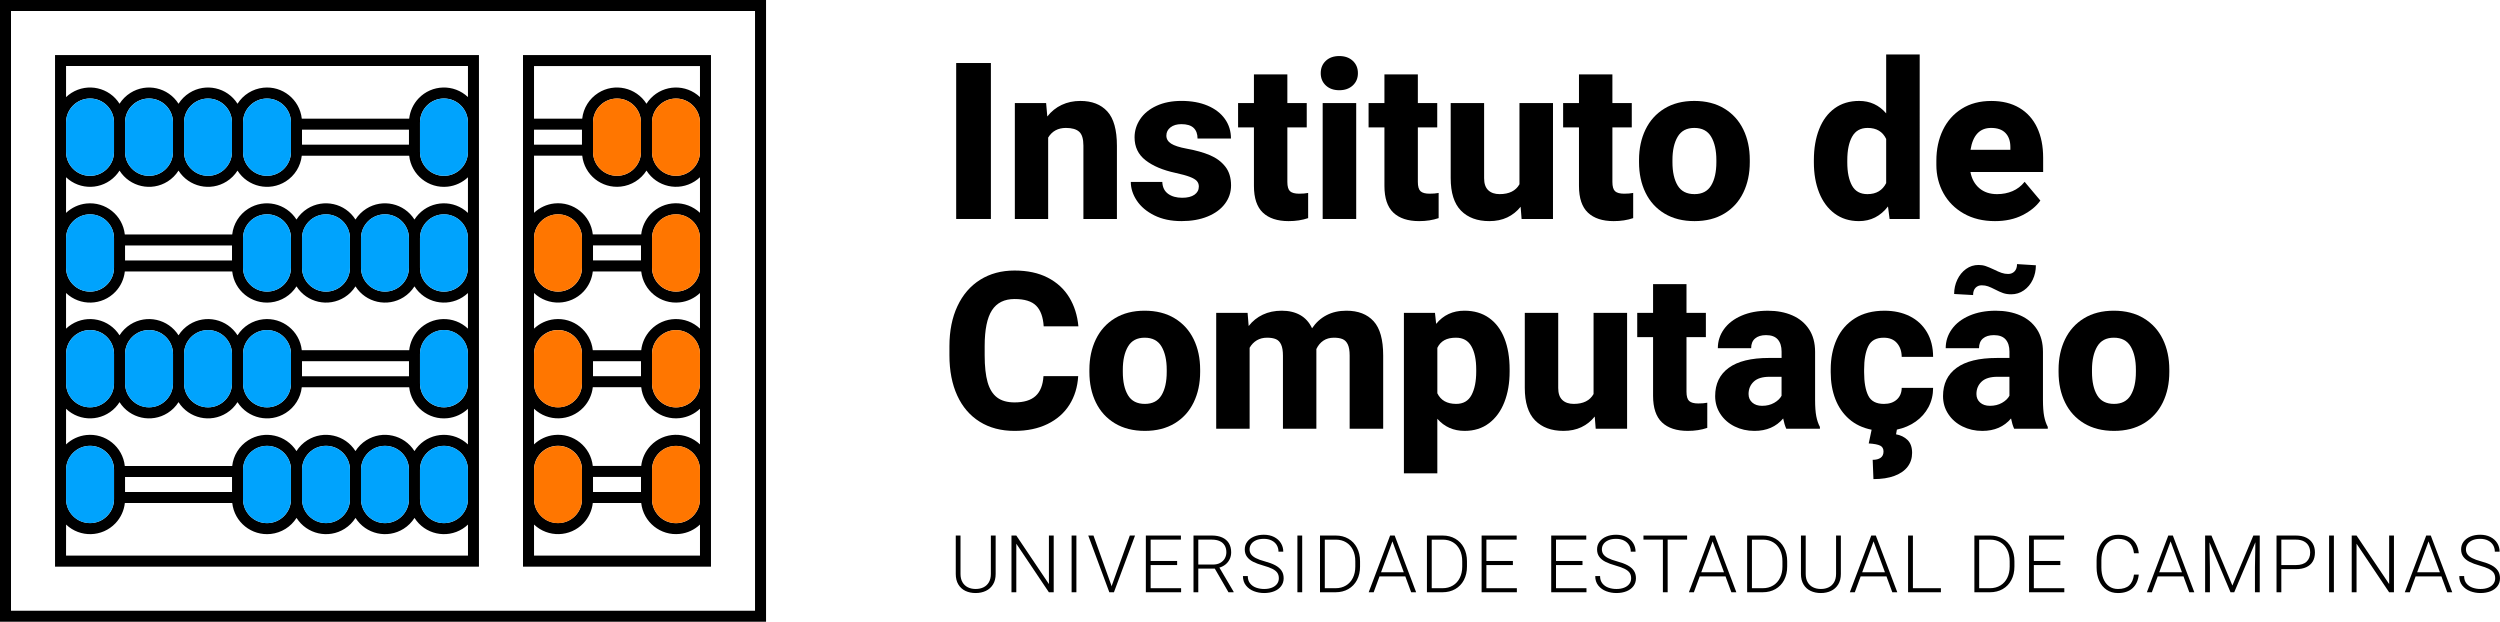 <?xml version="1.0" encoding="UTF-8" standalone="no"?>
<svg
   version="1.1"
   x="0px"
   y="0px"
   viewBox="0 0 7720.438 1920"
   xml:space="preserve"
   id="svg472"
   sodipodi:docname="IC_SVG.svg"
   width="7720.438"
   height="1920"
   inkscape:version="1.2.2 (732a01da63, 2022-12-09)"
   xmlns:inkscape="http://www.inkscape.org/namespaces/inkscape"
   xmlns:sodipodi="http://sodipodi.sourceforge.net/DTD/sodipodi-0.dtd"
   xmlns="http://www.w3.org/2000/svg"
   xmlns:svg="http://www.w3.org/2000/svg"><defs
   id="defs476" /><sodipodi:namedview
   id="namedview474"
   pagecolor="#ffffff"
   bordercolor="#000000"
   borderopacity="0.25"
   inkscape:showpageshadow="2"
   inkscape:pageopacity="0.0"
   inkscape:pagecheckerboard="0"
   inkscape:deskcolor="#d1d1d1"
   showgrid="false"
   inkscape:zoom="0.1005"
   inkscape:cx="1771.1443"
   inkscape:cy="-800.99502"
   inkscape:window-width="1920"
   inkscape:window-height="991"
   inkscape:window-x="-9"
   inkscape:window-y="-9"
   inkscape:window-maximized="1"
   inkscape:current-layer="svg472" />

	<view
   id="view-logo-ic"
   viewBox="0 0 235 60"
   preserveAspectRatio="xMidYMid meet"
   zoomAndPan="magnify" />
	<view
   id="view-logo-unicamp"
   viewBox="235 0 60 60"
   preserveAspectRatio="xMidYMid meet"
   zoomAndPan="magnify" />
	<view
   id="view-arrow-down-gray-light"
   viewBox="295 0 17 10"
   preserveAspectRatio="xMidYMid meet"
   zoomAndPan="magnify" />
	<view
   id="view-arrow-down-gray-dark"
   viewBox="295 10 17 10"
   preserveAspectRatio="xMidYMid meet"
   zoomAndPan="magnify" />
	<view
   id="view-arrow-down-blue"
   viewBox="295 251 17 10"
   preserveAspectRatio="xMidYMid meet"
   zoomAndPan="magnify" />
	<view
   id="view-corner-menu"
   viewBox="295 20 17 10"
   preserveAspectRatio="xMidYMid meet"
   zoomAndPan="magnify" />
	<view
   id="view-contrast-gray-light"
   viewBox="295 30 17 17"
   preserveAspectRatio="xMidYMid meet"
   zoomAndPan="magnify" />
	<view
   id="view-contrast-gray-dark"
   viewBox="295 47 17 17"
   preserveAspectRatio="xMidYMid meet"
   zoomAndPan="magnify" />
	<view
   id="view-btn-menu"
   viewBox="295 64 17 17"
   preserveAspectRatio="xMidYMid meet"
   zoomAndPan="magnify" />
	<view
   id="view-search-blue"
   viewBox="295 81 17 17"
   preserveAspectRatio="xMidYMid meet"
   zoomAndPan="magnify" />
	<view
   id="view-search-gray"
   viewBox="295 98 17 17"
   preserveAspectRatio="xMidYMid meet"
   zoomAndPan="magnify" />
	<view
   id="view-facebook-gray-light"
   viewBox="312 0 17 17"
   preserveAspectRatio="xMidYMid meet"
   zoomAndPan="magnify" />
	<view
   id="view-facebook-gray-dark"
   viewBox="312 17 17 17"
   preserveAspectRatio="xMidYMid meet"
   zoomAndPan="magnify" />
	<view
   id="view-twitter-gray-light"
   viewBox="312 34 17 17"
   preserveAspectRatio="xMidYMid meet"
   zoomAndPan="magnify" />
	<view
   id="view-twitter-gray-dark"
   viewBox="312 51 17 17"
   preserveAspectRatio="xMidYMid meet"
   zoomAndPan="magnify" />
	<view
   id="view-linkedin-gray-light"
   viewBox="312 68 17 17"
   preserveAspectRatio="xMidYMid meet"
   zoomAndPan="magnify" />
	<view
   id="view-linkedin-gray-dark"
   viewBox="312 85 17 17"
   preserveAspectRatio="xMidYMid meet"
   zoomAndPan="magnify" />
	<view
   id="view-slider-nav-arrow-down"
   viewBox="329 0 30 14"
   preserveAspectRatio="xMidYMid meet"
   zoomAndPan="magnify" />
	<view
   id="view-slider-nav-arrow-up"
   viewBox="329 14 30 14"
   preserveAspectRatio="xMidYMid meet"
   zoomAndPan="magnify" />
	<view
   id="view-arrow-right-gray-light"
   viewBox="312 102 17 17"
   preserveAspectRatio="xMidYMid meet"
   zoomAndPan="magnify" />
	<view
   id="view-arrow-right-gray-dark"
   viewBox="312 119 17 17"
   preserveAspectRatio="xMidYMid meet"
   zoomAndPan="magnify" />
	<view
   id="view-arrow-right-blue"
   viewBox="312 136 17 17"
   preserveAspectRatio="xMidYMid meet"
   zoomAndPan="magnify" />
	<view
   id="view-arrow-right-white"
   viewBox="312 153 17 17"
   preserveAspectRatio="xMidYMid meet"
   zoomAndPan="magnify" />
	<view
   id="view-youtube-light"
   viewBox="295 115 17 17"
   preserveAspectRatio="xMidYMid meet"
   zoomAndPan="magnify" />
	<view
   id="view-youtube-dark"
   viewBox="295 132 17 17"
   preserveAspectRatio="xMidYMid meet"
   zoomAndPan="magnify" />
	<view
   id="view-play-video"
   viewBox="295 149 17 17"
   preserveAspectRatio="xMidYMid meet"
   zoomAndPan="magnify" />
	<view
   id="view-ic-clock"
   viewBox="295 166 17 17"
   preserveAspectRatio="xMidYMid meet"
   zoomAndPan="magnify" />
	<view
   id="view-ic-place"
   viewBox="295 183 17 17"
   preserveAspectRatio="xMidYMid meet"
   zoomAndPan="magnify" />
	<view
   id="view-ic-graduacao"
   viewBox="329 28 30 30"
   preserveAspectRatio="xMidYMid meet"
   zoomAndPan="magnify" />
	<view
   id="view-ic-pos-graduacao"
   viewBox="329 58 30 30"
   preserveAspectRatio="xMidYMid meet"
   zoomAndPan="magnify" />
	<view
   id="view-ic-extensao"
   viewBox="329 88 30 30"
   preserveAspectRatio="xMidYMid meet"
   zoomAndPan="magnify" />
	<view
   id="view-ic-pesquisa"
   viewBox="329 118 30 30"
   preserveAspectRatio="xMidYMid meet"
   zoomAndPan="magnify" />
	<view
   id="view-ic-plus-gray-light"
   viewBox="295 200 17 17"
   preserveAspectRatio="xMidYMid meet"
   zoomAndPan="magnify" />
	<view
   id="view-ic-plus-gray-dark"
   viewBox="295 217 17 17"
   preserveAspectRatio="xMidYMid meet"
   zoomAndPan="magnify" />
	<view
   id="view-buildbox-white"
   viewBox="359 0 50 16"
   preserveAspectRatio="xMidYMid meet"
   zoomAndPan="magnify" />
	<view
   id="view-buildbox-gray"
   viewBox="359 16 50 16"
   preserveAspectRatio="xMidYMid meet"
   zoomAndPan="magnify" />
	<view
   id="view-close-menu"
   viewBox="295 234 17 17"
   preserveAspectRatio="xMidYMid meet"
   zoomAndPan="magnify" />
	<view
   id="view-logo-symbol"
   viewBox="359 32 50 41"
   preserveAspectRatio="xMidYMid meet"
   zoomAndPan="magnify" />
	<view
   id="view-chev-right-gray"
   viewBox="295 261 17 17"
   preserveAspectRatio="xMidYMid meet"
   zoomAndPan="magnify" />
	<view
   id="view-chev-right-gray-dark"
   viewBox="295 278 17 17"
   preserveAspectRatio="xMidYMid meet"
   zoomAndPan="magnify" />
	<view
   id="view-chev-right-white"
   viewBox="295 295 17 17"
   preserveAspectRatio="xMidYMid meet"
   zoomAndPan="magnify" />
	<view
   id="view-chev-left-gray"
   viewBox="295 312 17 17"
   preserveAspectRatio="xMidYMid meet"
   zoomAndPan="magnify" />

	
	
	
	
	
	
	
	
	
	
	
	
	
	
	
	
	
	
	
	
	
	
	
	
	
	
	
	
	
	
	
	
	
	
	
	
	
	
	
	
	
	
<g
   id="logo-ic"
   transform="matrix(33.092,0,0,33.092,-28.128,-32.761)">
		<rect
   x="90.082"
   y="6.871"
   width="3.239"
   height="14.554"
   id="rect2" />
		<path
   d="m 105.082,21.425 v -6.827 c 0,-1.486 -0.298,-2.556 -0.895,-3.209 -0.596,-0.653 -1.434,-0.98 -2.514,-0.98 -0.64,0 -1.221,0.123 -1.744,0.37 -0.523,0.246 -0.971,0.606 -1.344,1.08 l -0.11,-1.25 h -2.919 v 10.816 h 3.109 v -7.597 c 0.366,-0.6 0.92,-0.9 1.659,-0.9 0.56,0 0.971,0.118 1.235,0.355 0.264,0.237 0.395,0.668 0.395,1.294 v 6.847 z"
   id="path4" />
		<path
   d="m 112.32,19.161 c -0.27,0.19 -0.651,0.285 -1.145,0.285 -0.54,0 -0.98,-0.123 -1.319,-0.37 -0.339,-0.247 -0.52,-0.616 -0.54,-1.11 h -2.939 c 0,0.6 0.186,1.181 0.56,1.744 0.374,0.563 0.918,1.023 1.634,1.379 0.716,0.356 1.561,0.535 2.534,0.535 0.926,0 1.739,-0.143 2.439,-0.43 0.7,-0.286 1.24,-0.683 1.619,-1.19 0.38,-0.506 0.57,-1.076 0.57,-1.709 0,-0.713 -0.178,-1.298 -0.535,-1.754 -0.356,-0.456 -0.833,-0.811 -1.429,-1.065 -0.596,-0.254 -1.318,-0.456 -2.164,-0.61 -0.686,-0.126 -1.176,-0.285 -1.469,-0.475 -0.293,-0.19 -0.44,-0.438 -0.44,-0.745 0,-0.313 0.128,-0.57 0.385,-0.77 0.256,-0.2 0.595,-0.3 1.015,-0.3 0.52,0 0.901,0.116 1.145,0.35 0.243,0.233 0.365,0.563 0.365,0.99 h 3.119 c 0,-0.686 -0.188,-1.294 -0.565,-1.824 -0.376,-0.53 -0.913,-0.943 -1.609,-1.24 -0.696,-0.296 -1.511,-0.445 -2.444,-0.445 -0.893,0 -1.671,0.153 -2.334,0.46 -0.663,0.306 -1.17,0.72 -1.519,1.24 -0.35,0.52 -0.525,1.086 -0.525,1.699 0,0.893 0.341,1.606 1.025,2.139 0.683,0.533 1.614,0.926 2.794,1.18 0.58,0.126 1.026,0.25 1.339,0.37 0.313,0.12 0.531,0.25 0.655,0.39 0.123,0.14 0.185,0.31 0.185,0.51 -0.002,0.321 -0.137,0.576 -0.407,0.766 z"
   id="path6" />
		<path
   d="m 117.869,18.346 c 0,1.133 0.278,1.963 0.835,2.489 0.557,0.526 1.358,0.79 2.404,0.79 0.666,0 1.273,-0.093 1.819,-0.28 v -2.349 c -0.246,0.047 -0.526,0.07 -0.84,0.07 -0.4,0 -0.683,-0.077 -0.85,-0.23 -0.166,-0.153 -0.25,-0.443 -0.25,-0.87 v -5.088 h 1.809 v -2.269 h -1.809 V 7.93 h -3.119 v 2.679 h -1.479 v 2.269 h 1.479 z"
   id="path8" />
		<rect
   x="124.283"
   y="10.609"
   width="3.129"
   height="10.816"
   id="rect10" />
		<path
   d="m 125.832,9.41 c 0.52,0 0.94,-0.148 1.26,-0.445 0.32,-0.296 0.48,-0.678 0.48,-1.145 0,-0.473 -0.16,-0.858 -0.48,-1.155 -0.32,-0.296 -0.74,-0.445 -1.26,-0.445 -0.52,0 -0.938,0.148 -1.255,0.445 -0.316,0.296 -0.475,0.681 -0.475,1.155 0,0.466 0.158,0.848 0.475,1.145 0.317,0.296 0.735,0.445 1.255,0.445 z"
   id="path12" />
		<path
   d="m 130.047,18.346 c 0,1.133 0.278,1.963 0.835,2.489 0.557,0.526 1.358,0.79 2.404,0.79 0.666,0 1.273,-0.093 1.819,-0.28 v -2.349 c -0.246,0.047 -0.526,0.07 -0.84,0.07 -0.4,0 -0.683,-0.077 -0.85,-0.23 -0.166,-0.153 -0.25,-0.443 -0.25,-0.87 v -5.088 h 1.809 v -2.269 h -1.809 V 7.93 h -3.119 v 2.679 h -1.479 v 2.269 h 1.479 z"
   id="path14" />
		<path
   d="m 145.777,10.609 h -3.129 v 7.577 c -0.346,0.613 -0.963,0.92 -1.849,0.92 -0.453,0 -0.808,-0.121 -1.065,-0.365 -0.257,-0.244 -0.385,-0.615 -0.385,-1.115 v -7.017 h -3.119 v 6.997 c 0,1.373 0.32,2.386 0.96,3.039 0.64,0.653 1.523,0.98 2.649,0.98 0.626,0 1.183,-0.115 1.669,-0.345 0.486,-0.23 0.903,-0.561 1.249,-0.995 l 0.09,1.14 h 2.929 z"
   id="path16" />
		<path
   d="m 148.202,18.346 c 0,1.133 0.278,1.963 0.835,2.489 0.557,0.526 1.358,0.79 2.404,0.79 0.666,0 1.273,-0.093 1.819,-0.28 v -2.349 c -0.246,0.047 -0.526,0.07 -0.84,0.07 -0.4,0 -0.683,-0.077 -0.85,-0.23 -0.166,-0.153 -0.25,-0.443 -0.25,-0.87 v -5.088 h 1.809 V 10.609 H 151.32 V 7.93 h -3.119 v 2.679 h -1.479 v 2.269 h 1.479 z"
   id="path18" />
		<path
   d="m 156.185,20.92 c 0.78,0.47 1.713,0.705 2.799,0.705 1.08,0 2.008,-0.235 2.784,-0.705 0.776,-0.47 1.366,-1.121 1.769,-1.954 0.403,-0.833 0.605,-1.779 0.605,-2.839 v -0.21 c 0,-1.066 -0.201,-2.014 -0.605,-2.844 -0.404,-0.83 -0.995,-1.481 -1.774,-1.954 -0.779,-0.473 -1.713,-0.71 -2.799,-0.71 -1.08,0 -2.008,0.236 -2.784,0.71 -0.776,0.474 -1.366,1.126 -1.769,1.959 -0.403,0.833 -0.605,1.779 -0.605,2.839 v 0.21 c 0,1.066 0.201,2.014 0.605,2.844 0.403,0.829 0.994,1.479 1.774,1.949 z m 0.74,-5.003 c 0,-0.893 0.161,-1.614 0.485,-2.164 0.324,-0.55 0.841,-0.825 1.554,-0.825 0.726,0 1.251,0.275 1.574,0.825 0.323,0.55 0.485,1.271 0.485,2.164 v 0.21 c 0,0.906 -0.161,1.629 -0.485,2.169 -0.324,0.54 -0.841,0.81 -1.554,0.81 -0.726,0 -1.251,-0.268 -1.574,-0.805 -0.323,-0.537 -0.485,-1.261 -0.485,-2.174 z"
   id="path20" />
		<path
   d="m 172.061,20.92 c 0.633,0.47 1.389,0.705 2.269,0.705 1.1,0 2.003,-0.456 2.709,-1.369 l 0.15,1.17 h 2.809 V 6.071 h -3.129 v 5.498 c -0.666,-0.773 -1.506,-1.16 -2.519,-1.16 -0.893,0 -1.656,0.23 -2.289,0.69 -0.633,0.46 -1.115,1.106 -1.444,1.939 -0.33,0.833 -0.495,1.799 -0.495,2.899 v 0.21 c 0,1.06 0.165,2.003 0.495,2.829 0.329,0.826 0.811,1.474 1.444,1.944 z m 1.18,-4.983 c 0,-0.926 0.151,-1.659 0.455,-2.199 0.303,-0.54 0.785,-0.81 1.444,-0.81 0.826,0 1.403,0.343 1.729,1.03 v 4.118 c -0.166,0.333 -0.395,0.588 -0.685,0.765 -0.29,0.177 -0.645,0.265 -1.065,0.265 -0.666,0 -1.146,-0.266 -1.439,-0.8 -0.293,-0.533 -0.44,-1.253 -0.44,-2.159 z"
   id="path22" />
		<path
   d="m 184.112,20.92 c 0.826,0.47 1.796,0.705 2.909,0.705 0.98,0 1.836,-0.185 2.569,-0.555 0.733,-0.37 1.289,-0.825 1.669,-1.364 l -1.469,-1.749 c -0.313,0.393 -0.69,0.683 -1.13,0.87 -0.44,0.186 -0.92,0.28 -1.439,0.28 -0.673,0 -1.226,-0.185 -1.659,-0.555 -0.433,-0.37 -0.71,-0.875 -0.83,-1.514 h 6.787 v -1.329 c 0,-1.08 -0.188,-2.018 -0.565,-2.814 -0.376,-0.796 -0.928,-1.409 -1.654,-1.839 -0.726,-0.43 -1.599,-0.645 -2.619,-0.645 -1.066,0 -1.984,0.241 -2.754,0.725 -0.77,0.483 -1.358,1.146 -1.764,1.989 -0.406,0.843 -0.61,1.801 -0.61,2.874 v 0.38 c 0,0.96 0.22,1.839 0.66,2.639 0.44,0.797 1.073,1.432 1.899,1.902 z m 2.549,-7.992 c 0.593,0 1.041,0.158 1.344,0.475 0.303,0.316 0.455,0.755 0.455,1.314 v 0.25 h -3.719 c 0.221,-1.359 0.861,-2.039 1.92,-2.039 z"
   id="path24" />
		<path
   d="m 93.42,29.945 c 0.453,-0.7 1.156,-1.05 2.109,-1.05 0.933,0 1.606,0.208 2.019,0.625 0.413,0.416 0.646,1.058 0.7,1.924 h 3.239 c -0.093,-1.02 -0.378,-1.921 -0.855,-2.704 -0.477,-0.783 -1.145,-1.396 -2.004,-1.839 -0.859,-0.443 -1.893,-0.665 -3.099,-0.665 -1.22,0 -2.288,0.286 -3.204,0.86 -0.916,0.573 -1.624,1.393 -2.124,2.459 -0.5,1.066 -0.75,2.316 -0.75,3.749 v 0.84 c 0,1.446 0.243,2.699 0.73,3.759 0.486,1.06 1.186,1.874 2.099,2.444 0.913,0.57 1.996,0.855 3.249,0.855 1.173,0 2.197,-0.213 3.074,-0.64 0.876,-0.426 1.558,-1.025 2.044,-1.794 0.486,-0.77 0.76,-1.661 0.82,-2.674 h -3.239 c -0.053,0.833 -0.298,1.449 -0.735,1.849 -0.437,0.4 -1.091,0.6 -1.964,0.6 -0.68,0 -1.223,-0.153 -1.629,-0.46 -0.407,-0.306 -0.701,-0.78 -0.885,-1.419 -0.183,-0.64 -0.275,-1.479 -0.275,-2.519 v -0.86 c 0.001,-1.527 0.227,-2.64 0.68,-3.34 z"
   id="path26" />
		<path
   d="m 112.849,35.703 v -0.21 c 0,-1.066 -0.201,-2.014 -0.605,-2.844 -0.403,-0.83 -0.995,-1.481 -1.774,-1.954 -0.78,-0.473 -1.713,-0.71 -2.799,-0.71 -1.08,0 -2.008,0.236 -2.784,0.71 -0.776,0.473 -1.366,1.126 -1.769,1.959 -0.403,0.833 -0.605,1.779 -0.605,2.839 v 0.21 c 0,1.066 0.201,2.014 0.605,2.844 0.403,0.83 0.995,1.479 1.774,1.949 0.78,0.47 1.713,0.705 2.799,0.705 1.08,0 2.008,-0.235 2.784,-0.705 0.776,-0.47 1.366,-1.121 1.769,-1.954 0.403,-0.833 0.605,-1.779 0.605,-2.839 z m -3.119,0 c 0,0.906 -0.161,1.629 -0.485,2.169 -0.324,0.54 -0.841,0.81 -1.554,0.81 -0.726,0 -1.251,-0.268 -1.574,-0.805 -0.323,-0.537 -0.485,-1.261 -0.485,-2.174 v -0.21 c 0,-0.893 0.161,-1.614 0.485,-2.164 0.323,-0.55 0.841,-0.825 1.554,-0.825 0.726,0 1.251,0.275 1.574,0.825 0.323,0.55 0.485,1.271 0.485,2.164 z"
   id="path28" />
		<path
   d="m 124.341,32.784 c 0.273,-0.186 0.603,-0.28 0.99,-0.28 0.333,0 0.605,0.045 0.815,0.135 0.21,0.09 0.371,0.256 0.485,0.5 0.113,0.243 0.17,0.585 0.17,1.025 v 6.837 h 3.129 v -6.837 c 0,-1.479 -0.298,-2.546 -0.895,-3.199 -0.596,-0.653 -1.441,-0.98 -2.534,-0.98 -0.706,0 -1.329,0.141 -1.869,0.425 -0.54,0.284 -0.986,0.688 -1.339,1.215 -0.26,-0.553 -0.63,-0.965 -1.11,-1.235 -0.48,-0.27 -1.053,-0.405 -1.719,-0.405 -0.66,0 -1.25,0.123 -1.769,0.37 -0.52,0.246 -0.96,0.6 -1.319,1.06 l -0.1,-1.23 h -2.929 v 10.816 h 3.119 v -7.557 c 0.173,-0.3 0.396,-0.531 0.67,-0.695 0.273,-0.163 0.593,-0.245 0.96,-0.245 0.333,0 0.606,0.045 0.82,0.135 0.213,0.09 0.376,0.258 0.49,0.505 0.113,0.246 0.17,0.593 0.17,1.04 v 6.817 h 3.119 v -7.217 -0.22 c 0.156,-0.333 0.372,-0.593 0.646,-0.78 z"
   id="path30" />
		<path
   d="m 134.763,30.185 h -2.899 v 14.974 h 3.119 v -5.088 c 0.66,0.753 1.509,1.13 2.549,1.13 0.886,0 1.644,-0.238 2.274,-0.715 0.63,-0.476 1.108,-1.133 1.434,-1.969 0.326,-0.836 0.49,-1.784 0.49,-2.844 v -0.21 c 0,-1.106 -0.161,-2.071 -0.485,-2.894 -0.323,-0.823 -0.801,-1.459 -1.434,-1.909 -0.633,-0.45 -1.399,-0.675 -2.299,-0.675 -1.086,0 -1.966,0.41 -2.639,1.23 z m 0.22,3.269 c 0.153,-0.32 0.371,-0.558 0.655,-0.715 0.284,-0.157 0.645,-0.235 1.085,-0.235 0.653,0 1.131,0.265 1.434,0.795 0.303,0.53 0.455,1.251 0.455,2.164 v 0.21 c 0,0.906 -0.146,1.634 -0.44,2.184 -0.293,0.55 -0.77,0.825 -1.429,0.825 -0.853,0 -1.439,-0.33 -1.759,-0.99 v -4.238 z"
   id="path32" />
		<path
   d="M 152.692,41.001 V 30.185 h -3.129 v 7.577 c -0.346,0.613 -0.963,0.92 -1.849,0.92 -0.453,0 -0.808,-0.121 -1.065,-0.365 -0.256,-0.243 -0.385,-0.615 -0.385,-1.115 v -7.017 h -3.119 v 6.997 c 0,1.373 0.32,2.386 0.96,3.039 0.64,0.653 1.523,0.98 2.649,0.98 0.626,0 1.183,-0.115 1.669,-0.345 0.486,-0.23 0.903,-0.561 1.25,-0.995 l 0.09,1.14 c 0,0 2.929,0 2.929,0 z"
   id="path34" />
		<path
   d="m 160.175,38.572 c -0.246,0.047 -0.526,0.07 -0.84,0.07 -0.4,0 -0.683,-0.077 -0.85,-0.23 -0.166,-0.153 -0.25,-0.443 -0.25,-0.87 v -5.088 h 1.809 v -2.269 h -1.809 v -2.679 h -3.119 v 2.679 h -1.479 v 2.269 h 1.479 v 5.468 c 0,1.133 0.278,1.963 0.835,2.489 0.556,0.526 1.358,0.79 2.404,0.79 0.666,0 1.273,-0.093 1.819,-0.28 z"
   id="path36" />
		<path
   d="m 161.735,31.705 c -0.383,0.533 -0.575,1.126 -0.575,1.779 h 3.109 c 0,-0.393 0.121,-0.695 0.365,-0.905 0.243,-0.21 0.585,-0.315 1.025,-0.315 0.493,0 0.858,0.135 1.095,0.405 0.236,0.27 0.355,0.648 0.355,1.135 v 0.59 h -1.17 c -1.666,0 -2.92,0.308 -3.764,0.925 -0.844,0.617 -1.265,1.494 -1.265,2.634 0,0.62 0.163,1.178 0.49,1.674 0.326,0.496 0.77,0.883 1.329,1.16 0.56,0.276 1.176,0.415 1.849,0.415 1.133,0 2.026,-0.386 2.679,-1.16 0.073,0.373 0.17,0.693 0.29,0.96 h 3.139 v -0.17 c -0.153,-0.286 -0.266,-0.62 -0.34,-1 -0.073,-0.38 -0.11,-0.89 -0.11,-1.529 v -4.478 c 0,-0.833 -0.188,-1.536 -0.565,-2.109 -0.376,-0.573 -0.896,-1.005 -1.559,-1.294 -0.663,-0.29 -1.424,-0.435 -2.284,-0.435 -0.926,0 -1.744,0.153 -2.454,0.46 -0.71,0.307 -1.255,0.724 -1.639,1.258 z m 5.373,6.217 c -0.14,0.26 -0.371,0.481 -0.695,0.665 -0.323,0.183 -0.698,0.275 -1.125,0.275 -0.38,0 -0.685,-0.101 -0.915,-0.305 -0.23,-0.203 -0.345,-0.468 -0.345,-0.795 0,-0.466 0.16,-0.851 0.48,-1.155 0.32,-0.304 0.813,-0.455 1.479,-0.455 h 1.12 v 1.77 z"
   id="path38" />
		<path
   d="m 178.86,42.046 c -0.286,-0.276 -0.643,-0.451 -1.07,-0.525 l 0.08,-0.44 c 0.66,-0.14 1.245,-0.39 1.754,-0.75 0.51,-0.36 0.908,-0.81 1.195,-1.349 0.286,-0.54 0.43,-1.14 0.43,-1.799 h -2.929 c -0.007,0.46 -0.16,0.825 -0.46,1.095 -0.3,0.27 -0.7,0.405 -1.2,0.405 -0.72,0 -1.208,-0.258 -1.464,-0.775 -0.256,-0.517 -0.385,-1.245 -0.385,-2.184 v -0.25 c 0,-0.92 0.128,-1.644 0.385,-2.174 0.256,-0.53 0.738,-0.795 1.444,-0.795 0.533,0 0.945,0.166 1.235,0.5 0.29,0.333 0.438,0.763 0.445,1.289 h 2.929 c 0,-0.886 -0.191,-1.654 -0.575,-2.304 -0.383,-0.65 -0.916,-1.146 -1.599,-1.489 -0.683,-0.343 -1.471,-0.515 -2.364,-0.515 -1.086,0 -2.006,0.236 -2.759,0.71 -0.753,0.473 -1.318,1.123 -1.694,1.949 -0.376,0.826 -0.565,1.769 -0.565,2.829 v 0.25 c 0,0.92 0.143,1.753 0.43,2.499 0.286,0.746 0.715,1.369 1.284,1.869 0.57,0.5 1.271,0.833 2.104,1 l -0.27,1.279 c 0.506,0.033 0.863,0.101 1.07,0.205 0.206,0.103 0.31,0.285 0.31,0.545 0,0.266 -0.09,0.463 -0.27,0.59 -0.18,0.126 -0.426,0.19 -0.74,0.19 l 0.07,1.799 c 0.773,0 1.429,-0.102 1.969,-0.305 0.54,-0.203 0.948,-0.488 1.225,-0.855 0.277,-0.367 0.415,-0.796 0.415,-1.289 0,-0.527 -0.144,-0.929 -0.43,-1.205 z"
   id="path40" />
		<path
   d="m 188.522,40.041 c 0.073,0.373 0.17,0.693 0.29,0.96 h 3.139 v -0.17 c -0.153,-0.286 -0.266,-0.62 -0.34,-1 -0.073,-0.38 -0.11,-0.89 -0.11,-1.529 v -4.478 c 0,-0.833 -0.188,-1.536 -0.565,-2.109 -0.376,-0.573 -0.896,-1.005 -1.559,-1.294 -0.663,-0.29 -1.424,-0.435 -2.284,-0.435 -0.926,0 -1.744,0.153 -2.454,0.46 -0.71,0.307 -1.256,0.726 -1.639,1.26 -0.383,0.533 -0.575,1.126 -0.575,1.779 h 3.109 c 0,-0.393 0.121,-0.695 0.365,-0.905 0.243,-0.21 0.585,-0.315 1.025,-0.315 0.493,0 0.858,0.135 1.095,0.405 0.236,0.27 0.355,0.648 0.355,1.135 v 0.59 h -1.17 c -1.666,0 -2.92,0.308 -3.764,0.925 -0.844,0.617 -1.265,1.494 -1.265,2.634 0,0.62 0.163,1.178 0.49,1.674 0.326,0.496 0.77,0.883 1.329,1.16 0.56,0.276 1.176,0.415 1.849,0.415 1.133,-0.002 2.026,-0.388 2.679,-1.162 z m -3.229,-2.279 c 0,-0.466 0.16,-0.851 0.48,-1.155 0.32,-0.304 0.813,-0.455 1.479,-0.455 h 1.12 v 1.769 c -0.14,0.26 -0.371,0.481 -0.695,0.665 -0.323,0.183 -0.698,0.275 -1.125,0.275 -0.38,0 -0.685,-0.101 -0.915,-0.305 -0.229,-0.202 -0.344,-0.467 -0.344,-0.794 z"
   id="path42" />
		<path
   d="m 188.847,26.317 c -0.156,0.16 -0.355,0.24 -0.595,0.24 -0.213,0 -0.42,-0.035 -0.62,-0.105 -0.2,-0.07 -0.433,-0.171 -0.7,-0.305 -0.313,-0.146 -0.571,-0.255 -0.775,-0.325 -0.203,-0.07 -0.425,-0.105 -0.665,-0.105 -0.433,0 -0.823,0.125 -1.17,0.375 -0.346,0.25 -0.618,0.583 -0.815,1 -0.196,0.416 -0.295,0.861 -0.295,1.334 l 1.769,0.1 c 0,-0.293 0.075,-0.518 0.225,-0.675 0.15,-0.156 0.341,-0.235 0.575,-0.235 0.22,0 0.418,0.032 0.595,0.095 0.177,0.063 0.395,0.161 0.655,0.295 0.28,0.146 0.53,0.258 0.75,0.335 0.22,0.077 0.473,0.115 0.76,0.115 0.433,0 0.826,-0.123 1.18,-0.37 0.353,-0.246 0.628,-0.576 0.825,-0.99 0.196,-0.413 0.295,-0.863 0.295,-1.349 l -1.759,-0.11 c 0,0.293 -0.078,0.52 -0.235,0.68 z"
   id="path44" />
		<path
   d="m 202.688,38.542 c 0.403,-0.833 0.605,-1.779 0.605,-2.839 v -0.21 c 0,-1.066 -0.201,-2.014 -0.605,-2.844 -0.403,-0.83 -0.995,-1.481 -1.774,-1.954 -0.78,-0.473 -1.713,-0.71 -2.799,-0.71 -1.08,0 -2.008,0.236 -2.784,0.71 -0.776,0.473 -1.366,1.126 -1.769,1.959 -0.403,0.833 -0.605,1.779 -0.605,2.839 v 0.21 c 0,1.066 0.201,2.014 0.605,2.844 0.404,0.83 0.995,1.479 1.774,1.949 0.78,0.47 1.713,0.705 2.799,0.705 1.08,0 2.008,-0.235 2.784,-0.705 0.776,-0.47 1.365,-1.121 1.769,-1.954 z m -2.514,-2.839 c 0,0.906 -0.161,1.629 -0.485,2.169 -0.324,0.54 -0.841,0.81 -1.554,0.81 -0.726,0 -1.251,-0.268 -1.574,-0.805 -0.323,-0.537 -0.485,-1.261 -0.485,-2.174 v -0.21 c 0,-0.893 0.161,-1.614 0.485,-2.164 0.323,-0.55 0.841,-0.825 1.554,-0.825 0.726,0 1.251,0.275 1.574,0.825 0.323,0.55 0.485,1.271 0.485,2.164 z"
   id="path46" />
		<path
   d="m 93.318,54.551 c 0,0.301 -0.06,0.556 -0.18,0.767 -0.12,0.211 -0.287,0.369 -0.5,0.476 -0.213,0.106 -0.459,0.16 -0.738,0.16 -0.276,0 -0.521,-0.053 -0.734,-0.16 -0.213,-0.107 -0.38,-0.266 -0.5,-0.476 -0.12,-0.211 -0.18,-0.466 -0.18,-0.767 v -3.584 h -0.443 v 3.584 c 0,0.385 0.08,0.712 0.24,0.98 0.16,0.268 0.38,0.468 0.66,0.602 0.28,0.133 0.599,0.2 0.958,0.2 0.351,0 0.668,-0.067 0.951,-0.202 0.283,-0.135 0.505,-0.335 0.669,-0.602 0.164,-0.266 0.245,-0.592 0.245,-0.978 v -3.584 h -0.447 z"
   id="path48" />
		<polygon
   points="98.732,56.26 99.183,56.26 99.183,50.967 98.736,50.967 98.736,55.496 95.693,50.967 95.242,50.967 95.242,56.26 95.693,56.26 95.693,51.73 "
   id="polygon50" />
		<rect
   x="100.853"
   y="50.967"
   width="0.447"
   height="5.293"
   id="rect52" />
		<polygon
   points="104.439,56.26 104.803,56.26 106.773,50.967 106.286,50.967 104.618,55.602 104.588,55.714 104.556,55.602 102.894,50.967 102.407,50.967 104.374,56.26 "
   id="polygon54" />
		<polygon
   points="110.701,53.34 108.229,53.34 108.229,51.348 111.053,51.348 111.053,50.967 108.229,50.967 107.782,50.967 107.782,56.26 108.094,56.26 111.072,56.26 111.072,55.882 108.229,55.882 108.229,53.722 110.701,53.722 "
   id="polygon56" />
		<path
   d="m 115.223,53.659 c 0.166,-0.137 0.294,-0.303 0.385,-0.496 0.091,-0.194 0.136,-0.406 0.136,-0.636 0,-0.332 -0.073,-0.615 -0.218,-0.849 -0.145,-0.234 -0.353,-0.411 -0.622,-0.531 -0.269,-0.12 -0.588,-0.18 -0.956,-0.18 h -1.719 v 5.293 h 0.447 v -2.207 h 1.541 l 1.276,2.207 h 0.48 v -0.047 l -1.327,-2.254 c 0.219,-0.063 0.411,-0.163 0.577,-0.3 z m -1.176,0.016 h -1.371 v -2.326 h 1.272 c 0.288,0 0.533,0.047 0.734,0.141 0.201,0.095 0.354,0.23 0.458,0.407 0.104,0.177 0.156,0.387 0.156,0.629 0,0.206 -0.048,0.396 -0.143,0.571 -0.096,0.175 -0.238,0.314 -0.425,0.42 -0.187,0.105 -0.414,0.158 -0.681,0.158 z"
   id="path58" />
		<path
   d="m 119.855,53.74 c -0.255,-0.136 -0.579,-0.257 -0.974,-0.363 -0.354,-0.095 -0.634,-0.196 -0.84,-0.305 -0.206,-0.109 -0.354,-0.23 -0.443,-0.362 -0.09,-0.132 -0.135,-0.286 -0.135,-0.46 0,-0.182 0.051,-0.346 0.153,-0.493 0.102,-0.146 0.253,-0.263 0.453,-0.351 0.2,-0.087 0.441,-0.131 0.722,-0.131 0.281,0 0.525,0.052 0.731,0.155 0.206,0.103 0.363,0.246 0.473,0.427 0.109,0.182 0.164,0.388 0.164,0.618 h 0.447 c 0,-0.296 -0.075,-0.564 -0.224,-0.804 -0.149,-0.24 -0.361,-0.429 -0.636,-0.569 -0.275,-0.139 -0.593,-0.209 -0.954,-0.209 -0.344,0 -0.651,0.057 -0.922,0.173 -0.27,0.115 -0.48,0.276 -0.631,0.482 -0.15,0.206 -0.226,0.443 -0.226,0.712 0,0.269 0.068,0.497 0.204,0.685 0.136,0.188 0.328,0.346 0.578,0.473 0.25,0.127 0.566,0.244 0.949,0.351 0.371,0.104 0.66,0.21 0.867,0.318 0.207,0.108 0.356,0.23 0.446,0.367 0.09,0.137 0.135,0.305 0.135,0.504 0,0.196 -0.057,0.37 -0.169,0.522 -0.113,0.151 -0.273,0.268 -0.48,0.351 -0.207,0.083 -0.448,0.124 -0.722,0.124 -0.262,0 -0.508,-0.041 -0.74,-0.122 -0.231,-0.081 -0.421,-0.212 -0.567,-0.393 -0.147,-0.181 -0.22,-0.411 -0.22,-0.692 h -0.451 c 0,0.354 0.096,0.649 0.287,0.887 0.191,0.238 0.438,0.413 0.738,0.527 0.3,0.114 0.618,0.171 0.952,0.171 0.351,0 0.665,-0.056 0.942,-0.167 0.276,-0.111 0.492,-0.271 0.647,-0.48 0.155,-0.208 0.233,-0.453 0.233,-0.734 0,-0.279 -0.067,-0.516 -0.202,-0.712 -0.137,-0.198 -0.331,-0.364 -0.585,-0.5 z"
   id="path60" />
		<rect
   x="121.925"
   y="50.967"
   width="0.447"
   height="5.293"
   id="rect62" />
		<path
   d="m 126.683,51.265 c -0.343,-0.199 -0.733,-0.298 -1.169,-0.298 h -1.033 -0.447 v 5.293 h 0.247 1.2 c 0.451,0 0.849,-0.099 1.196,-0.298 0.347,-0.199 0.616,-0.48 0.807,-0.844 0.191,-0.364 0.287,-0.784 0.287,-1.261 V 53.37 c 0,-0.475 -0.096,-0.895 -0.287,-1.26 -0.19,-0.365 -0.458,-0.647 -0.801,-0.845 z m 0.646,2.592 c 0,0.4 -0.075,0.752 -0.225,1.058 -0.15,0.306 -0.365,0.543 -0.644,0.713 -0.279,0.17 -0.605,0.255 -0.978,0.255 h -1 V 51.35 h 1.033 c 0.361,0 0.679,0.083 0.952,0.249 0.274,0.166 0.486,0.401 0.636,0.705 0.15,0.304 0.225,0.657 0.225,1.06 z"
   id="path64" />
		<path
   d="m 130.904,50.967 h -0.327 l -2,5.293 h 0.465 l 0.546,-1.483 h 2.406 l 0.546,1.483 h 0.465 l -2.003,-5.293 z m -1.174,3.428 1.062,-2.883 1.061,2.883 z"
   id="path66" />
		<path
   d="m 136.661,51.265 c -0.343,-0.199 -0.733,-0.298 -1.169,-0.298 h -1.033 -0.447 v 5.293 h 0.247 1.2 c 0.451,0 0.849,-0.099 1.196,-0.298 0.347,-0.199 0.616,-0.48 0.807,-0.844 0.191,-0.364 0.287,-0.784 0.287,-1.261 V 53.37 c 0,-0.475 -0.096,-0.895 -0.287,-1.26 -0.19,-0.365 -0.458,-0.647 -0.801,-0.845 z m 0.646,2.592 c 0,0.4 -0.075,0.752 -0.225,1.058 -0.15,0.306 -0.365,0.543 -0.644,0.713 -0.279,0.17 -0.605,0.255 -0.978,0.255 h -1 V 51.35 h 1.033 c 0.361,0 0.679,0.083 0.952,0.249 0.274,0.166 0.486,0.401 0.636,0.705 0.15,0.304 0.225,0.657 0.225,1.06 z"
   id="path68" />
		<polygon
   points="142.034,53.34 139.562,53.34 139.562,51.348 142.387,51.348 142.387,50.967 139.562,50.967 139.115,50.967 139.115,56.26 139.427,56.26 142.405,56.26 142.405,55.882 139.562,55.882 139.562,53.722 142.034,53.722 "
   id="polygon70" />
		<polygon
   points="148.53,53.34 146.058,53.34 146.058,51.348 148.882,51.348 148.882,50.967 146.058,50.967 145.611,50.967 145.611,56.26 145.923,56.26 148.901,56.26 148.901,55.882 146.058,55.882 146.058,53.722 148.53,53.722 "
   id="polygon72" />
		<path
   d="m 152.731,53.74 c -0.255,-0.136 -0.579,-0.257 -0.974,-0.363 -0.354,-0.095 -0.634,-0.196 -0.84,-0.305 -0.206,-0.109 -0.354,-0.23 -0.443,-0.362 -0.09,-0.132 -0.135,-0.286 -0.135,-0.46 0,-0.182 0.051,-0.346 0.153,-0.493 0.102,-0.146 0.253,-0.263 0.453,-0.351 0.2,-0.087 0.441,-0.131 0.722,-0.131 0.281,0 0.525,0.052 0.731,0.155 0.206,0.103 0.363,0.246 0.473,0.427 0.109,0.182 0.164,0.388 0.164,0.618 h 0.447 c 0,-0.296 -0.075,-0.564 -0.224,-0.804 -0.149,-0.24 -0.361,-0.429 -0.636,-0.569 -0.275,-0.139 -0.593,-0.209 -0.954,-0.209 -0.344,0 -0.651,0.057 -0.922,0.173 -0.27,0.115 -0.48,0.276 -0.631,0.482 -0.15,0.206 -0.226,0.443 -0.226,0.712 0,0.269 0.068,0.497 0.204,0.685 0.136,0.188 0.328,0.346 0.578,0.473 0.25,0.127 0.566,0.244 0.949,0.351 0.371,0.104 0.66,0.21 0.867,0.318 0.207,0.108 0.356,0.23 0.446,0.367 0.09,0.137 0.135,0.305 0.135,0.504 0,0.196 -0.057,0.37 -0.169,0.522 -0.113,0.151 -0.273,0.268 -0.48,0.351 -0.207,0.083 -0.448,0.124 -0.722,0.124 -0.262,0 -0.508,-0.041 -0.74,-0.122 -0.231,-0.081 -0.421,-0.212 -0.567,-0.393 -0.147,-0.181 -0.22,-0.411 -0.22,-0.692 h -0.451 c 0,0.354 0.096,0.649 0.287,0.887 0.191,0.238 0.438,0.413 0.738,0.527 0.3,0.114 0.618,0.171 0.952,0.171 0.351,0 0.665,-0.056 0.942,-0.167 0.276,-0.111 0.492,-0.271 0.647,-0.48 0.155,-0.208 0.233,-0.453 0.233,-0.734 0,-0.279 -0.067,-0.516 -0.202,-0.712 -0.137,-0.198 -0.331,-0.364 -0.585,-0.5 z"
   id="path74" />
		<polygon
   points="158.291,50.967 156.477,50.967 154.219,50.967 154.219,51.348 156.033,51.348 156.033,56.26 156.477,56.26 156.477,51.348 158.291,51.348 "
   id="polygon76" />
		<path
   d="m 160.786,50.967 h -0.327 l -2,5.293 h 0.465 l 0.546,-1.483 h 2.406 l 0.546,1.483 h 0.465 l -2.003,-5.293 z m -1.174,3.428 1.061,-2.883 1.062,2.883 z"
   id="path78" />
		<path
   d="m 166.544,51.265 c -0.343,-0.199 -0.733,-0.298 -1.169,-0.298 h -1.033 -0.447 v 5.293 h 0.247 1.2 c 0.451,0 0.849,-0.099 1.196,-0.298 0.347,-0.199 0.616,-0.48 0.807,-0.844 0.191,-0.364 0.287,-0.784 0.287,-1.261 V 53.37 c 0,-0.475 -0.096,-0.895 -0.287,-1.26 -0.191,-0.365 -0.458,-0.647 -0.801,-0.845 z m 0.645,2.592 c 0,0.4 -0.075,0.752 -0.225,1.058 -0.15,0.306 -0.365,0.543 -0.644,0.713 -0.279,0.17 -0.605,0.255 -0.978,0.255 h -1 V 51.35 h 1.033 c 0.361,0 0.679,0.083 0.952,0.249 0.274,0.166 0.486,0.401 0.636,0.705 0.15,0.304 0.225,0.657 0.225,1.06 z"
   id="path80" />
		<path
   d="m 172.193,54.551 c 0,0.301 -0.06,0.556 -0.18,0.767 -0.12,0.211 -0.287,0.369 -0.5,0.476 -0.213,0.106 -0.459,0.16 -0.738,0.16 -0.276,0 -0.521,-0.053 -0.734,-0.16 -0.213,-0.107 -0.38,-0.266 -0.5,-0.476 -0.12,-0.211 -0.18,-0.466 -0.18,-0.767 v -3.584 h -0.444 v 3.584 c 0,0.385 0.08,0.712 0.24,0.98 0.16,0.268 0.38,0.468 0.66,0.602 0.28,0.133 0.599,0.2 0.958,0.2 0.351,0 0.668,-0.067 0.951,-0.202 0.282,-0.135 0.505,-0.335 0.669,-0.602 0.164,-0.266 0.246,-0.592 0.246,-0.978 v -3.584 h -0.447 v 3.584 z"
   id="path82" />
		<path
   d="m 175.805,50.967 h -0.327 l -2,5.293 h 0.465 l 0.546,-1.483 h 2.406 l 0.546,1.483 h 0.465 l -2.003,-5.293 z m -1.174,3.428 1.062,-2.883 1.062,2.883 z"
   id="path84" />
		<polygon
   points="178.914,56.26 179.231,56.26 181.976,56.26 181.976,55.882 179.365,55.882 179.365,50.967 178.914,50.967 "
   id="polygon86" />
		<path
   d="m 187.75,51.265 c -0.343,-0.199 -0.733,-0.298 -1.169,-0.298 h -1.033 -0.447 v 5.293 h 0.247 1.2 c 0.451,0 0.849,-0.099 1.196,-0.298 0.347,-0.199 0.616,-0.48 0.807,-0.844 0.191,-0.364 0.287,-0.784 0.287,-1.261 V 53.37 c 0,-0.475 -0.096,-0.895 -0.287,-1.26 -0.191,-0.365 -0.458,-0.647 -0.801,-0.845 z m 0.645,2.592 c 0,0.4 -0.075,0.752 -0.225,1.058 -0.15,0.306 -0.365,0.543 -0.644,0.713 -0.279,0.17 -0.605,0.255 -0.978,0.255 h -1 V 51.35 h 1.033 c 0.361,0 0.679,0.083 0.952,0.249 0.274,0.166 0.486,0.401 0.636,0.705 0.15,0.304 0.225,0.657 0.225,1.06 z"
   id="path88" />
		<polygon
   points="193.122,53.34 190.65,53.34 190.65,51.348 193.475,51.348 193.475,50.967 190.65,50.967 190.203,50.967 190.203,56.26 190.516,56.26 193.493,56.26 193.493,55.882 190.65,55.882 190.65,53.722 193.122,53.722 "
   id="polygon90" />
		<path
   d="m 197.143,52.224 c 0.126,-0.3 0.308,-0.534 0.545,-0.7 0.238,-0.166 0.517,-0.249 0.84,-0.249 0.865,0 1.355,0.449 1.469,1.345 h 0.447 c -0.036,-0.364 -0.134,-0.674 -0.294,-0.932 -0.16,-0.258 -0.377,-0.455 -0.651,-0.591 -0.274,-0.136 -0.597,-0.203 -0.971,-0.203 -0.407,0 -0.763,0.099 -1.069,0.298 -0.305,0.199 -0.54,0.478 -0.705,0.838 -0.165,0.36 -0.247,0.778 -0.247,1.253 v 0.662 c 0,0.473 0.082,0.889 0.247,1.251 0.165,0.361 0.398,0.641 0.698,0.84 0.3,0.199 0.649,0.298 1.047,0.298 0.574,0 1.028,-0.151 1.361,-0.453 0.333,-0.302 0.527,-0.725 0.583,-1.271 h -0.447 c -0.058,0.453 -0.207,0.791 -0.447,1.013 -0.24,0.221 -0.59,0.333 -1.05,0.333 -0.323,0 -0.6,-0.085 -0.833,-0.256 -0.233,-0.171 -0.409,-0.408 -0.531,-0.712 -0.122,-0.304 -0.182,-0.651 -0.182,-1.042 v -0.669 c 0,-0.402 0.064,-0.752 0.19,-1.053 z"
   id="path92" />
		<path
   d="m 203.524,50.967 h -0.327 l -2,5.293 h 0.465 l 0.546,-1.483 h 2.406 l 0.546,1.483 h 0.465 l -2.003,-5.293 z m -1.174,3.428 1.062,-2.883 1.061,2.883 z"
   id="path94" />
		<polygon
   points="209.179,55.634 207.223,50.967 207.03,50.967 206.634,50.967 206.634,56.26 207.081,56.26 207.081,53.944 207.041,51.606 209.004,56.26 209.35,56.26 211.324,51.592 211.284,53.944 211.284,56.26 211.731,56.26 211.731,50.967 211.134,50.967 "
   id="polygon96" />
		<path
   d="m 216.072,51.165 c -0.267,-0.132 -0.59,-0.198 -0.971,-0.198 h -1.803 v 5.293 h 0.447 v -2.156 h 1.356 c 0.383,0 0.708,-0.062 0.974,-0.185 0.267,-0.124 0.468,-0.302 0.604,-0.534 0.136,-0.233 0.203,-0.513 0.203,-0.84 0,-0.315 -0.068,-0.591 -0.205,-0.827 -0.136,-0.237 -0.338,-0.421 -0.605,-0.553 z m 0.033,2.235 c -0.221,0.215 -0.555,0.322 -1.003,0.322 h -1.356 v -2.374 h 1.356 c 0.301,0 0.551,0.054 0.751,0.161 0.2,0.108 0.347,0.252 0.442,0.433 0.094,0.18 0.141,0.383 0.141,0.609 0,0.352 -0.111,0.635 -0.331,0.849 z"
   id="path98" />
		<rect
   x="218.204"
   y="50.967"
   width="0.447"
   height="5.293"
   id="rect100" />
		<polygon
   points="223.804,56.26 224.255,56.26 224.255,50.967 223.808,50.967 223.808,55.496 220.765,50.967 220.314,50.967 220.314,56.26 220.765,56.26 220.765,51.73 "
   id="polygon102" />
		<path
   d="m 227.594,50.967 h -0.327 l -2,5.293 h 0.465 l 0.546,-1.483 h 2.406 l 0.546,1.483 h 0.465 l -2.003,-5.293 z m -1.174,3.428 1.062,-2.883 1.062,2.883 z"
   id="path104" />
		<path
   d="m 233.948,54.238 c -0.135,-0.196 -0.329,-0.363 -0.583,-0.498 -0.254,-0.135 -0.579,-0.257 -0.974,-0.363 -0.354,-0.095 -0.634,-0.196 -0.84,-0.305 -0.206,-0.109 -0.354,-0.23 -0.443,-0.362 -0.09,-0.132 -0.135,-0.286 -0.135,-0.46 0,-0.182 0.051,-0.346 0.153,-0.493 0.102,-0.146 0.253,-0.263 0.453,-0.351 0.2,-0.087 0.441,-0.131 0.722,-0.131 0.281,0 0.525,0.052 0.731,0.155 0.206,0.103 0.363,0.246 0.473,0.427 0.109,0.182 0.164,0.388 0.164,0.618 h 0.447 c 0,-0.296 -0.075,-0.564 -0.224,-0.804 -0.149,-0.24 -0.361,-0.429 -0.636,-0.569 -0.275,-0.139 -0.593,-0.209 -0.954,-0.209 -0.344,0 -0.651,0.057 -0.922,0.173 -0.27,0.115 -0.48,0.276 -0.631,0.482 -0.15,0.206 -0.226,0.443 -0.226,0.712 0,0.269 0.068,0.497 0.204,0.685 0.136,0.188 0.328,0.346 0.578,0.473 0.25,0.127 0.566,0.244 0.949,0.351 0.371,0.104 0.66,0.21 0.867,0.318 0.207,0.108 0.356,0.23 0.446,0.367 0.09,0.137 0.135,0.305 0.135,0.504 0,0.196 -0.057,0.37 -0.169,0.522 -0.113,0.151 -0.273,0.268 -0.48,0.351 -0.207,0.083 -0.448,0.124 -0.722,0.124 -0.262,0 -0.508,-0.041 -0.74,-0.122 -0.231,-0.081 -0.421,-0.212 -0.567,-0.393 -0.147,-0.181 -0.22,-0.411 -0.22,-0.692 h -0.451 c 0,0.354 0.096,0.649 0.287,0.887 0.191,0.238 0.438,0.413 0.738,0.527 0.3,0.114 0.618,0.171 0.952,0.171 0.351,0 0.665,-0.056 0.942,-0.167 0.276,-0.111 0.492,-0.271 0.647,-0.48 0.155,-0.208 0.233,-0.453 0.233,-0.734 -0.002,-0.28 -0.069,-0.517 -0.204,-0.714 z"
   id="path106" />
		<g
   id="g170">
			<path
   d="m 7.017,49.943 c 1.307,1.239 3.37,1.183 4.609,-0.123 0.49,-0.517 0.797,-1.18 0.875,-1.888 h 10.024 c 0.197,1.791 1.809,3.083 3.599,2.886 0.985,-0.108 1.868,-0.659 2.399,-1.496 0.963,1.52 2.975,1.972 4.495,1.009 0.407,-0.258 0.752,-0.602 1.009,-1.009 0.963,1.52 2.976,1.972 4.496,1.009 0.407,-0.258 0.751,-0.602 1.009,-1.009 0.961,1.519 2.971,1.972 4.49,1.011 0.179,-0.113 0.347,-0.244 0.5,-0.39 v 2.898 H 7.014 Z m 0,-5.107 c -0.002,-1.237 0.998,-2.24 2.234,-2.243 1.236,-0.002 2.24,0.998 2.243,2.235 v 0.009 2.736 C 11.492,48.809 10.487,49.81 9.251,49.807 8.018,49.804 7.019,48.806 7.017,47.573 Z m 15.486,0.666 v 1.402 h -9.984 v -1.402 z m 5.504,-0.666 v 2.736 c 0,1.237 -1.003,2.238 -2.238,2.238 -1.237,0 -2.239,-1.002 -2.239,-2.238 v -2.736 c 0,-1.237 1.003,-2.239 2.239,-2.239 1.236,0 2.238,1.002 2.238,2.239 z m 5.505,0 v 2.736 c -0.002,1.236 -1.007,2.237 -2.243,2.234 -1.233,-0.003 -2.232,-1.001 -2.234,-2.234 v -2.736 c -0.002,-1.237 0.998,-2.24 2.234,-2.243 1.236,-0.002 2.24,0.998 2.243,2.235 z m 5.505,0 v 2.736 c 0,1.237 -1.003,2.238 -2.238,2.238 -1.237,0 -2.239,-1.002 -2.239,-2.238 v -2.736 c 0,-1.237 1.003,-2.239 2.239,-2.239 1.235,0 2.238,1.002 2.238,2.239 z M 7.015,39.139 c 1.304,1.238 3.363,1.184 4.601,-0.119 0.146,-0.154 0.277,-0.321 0.39,-0.501 0.963,1.52 2.975,1.972 4.495,1.009 0.407,-0.258 0.752,-0.602 1.009,-1.009 0.963,1.52 2.975,1.972 4.495,1.009 0.407,-0.258 0.752,-0.602 1.009,-1.009 0.965,1.521 2.981,1.973 4.502,1.008 0.837,-0.531 1.387,-1.413 1.495,-2.398 h 10.024 c 0.196,1.79 1.806,3.082 3.595,2.886 0.708,-0.077 1.371,-0.385 1.888,-0.875 v 3.324 c -1.303,-1.237 -3.362,-1.184 -4.6,0.119 -0.146,0.154 -0.277,0.322 -0.391,0.502 -0.962,-1.52 -2.974,-1.973 -4.494,-1.011 -0.407,0.258 -0.753,0.603 -1.011,1.011 -0.962,-1.52 -2.974,-1.973 -4.494,-1.011 -0.407,0.258 -0.752,0.603 -1.011,1.011 -0.965,-1.521 -2.981,-1.973 -4.502,-1.008 -0.837,0.53 -1.387,1.413 -1.495,2.398 H 12.497 c -0.195,-1.79 -1.804,-3.082 -3.593,-2.887 -0.709,0.077 -1.373,0.385 -1.89,0.875 z m 0,-5.108 c -0.002,-1.237 0.998,-2.24 2.234,-2.243 1.236,-0.002 2.24,0.998 2.243,2.234 v 0.009 2.736 C 11.49,38.003 10.485,39.004 9.249,39.001 8.017,39 7.018,38.001 7.015,36.768 Z m 9.982,0 v 2.736 C 16.995,38.003 15.99,39.004 14.754,39.001 13.521,38.999 12.522,38 12.52,36.767 v -2.736 c -0.002,-1.237 0.998,-2.24 2.234,-2.243 1.236,-0.002 2.24,0.998 2.243,2.234 z m 5.505,0 v 2.736 c 0,1.237 -1.003,2.238 -2.238,2.238 -1.237,0 -2.239,-1.002 -2.239,-2.238 v -2.736 c 0,-1.237 1.003,-2.239 2.239,-2.239 1.236,0 2.238,1.003 2.238,2.239 z m 5.505,0 v 2.736 c 0,1.237 -1.003,2.238 -2.238,2.238 -1.237,0 -2.239,-1.002 -2.239,-2.238 v -2.736 c 0,-1.237 1.003,-2.239 2.239,-2.239 1.235,0 2.238,1.003 2.238,2.239 z m 11.01,0.667 v 1.403 H 29.033 V 34.698 Z M 7.015,28.335 c 1.306,1.239 3.369,1.184 4.608,-0.121 0.491,-0.517 0.798,-1.181 0.875,-1.89 h 10.024 c 0.197,1.791 1.809,3.083 3.599,2.886 0.985,-0.108 1.868,-0.659 2.399,-1.496 0.963,1.52 2.975,1.972 4.495,1.01 0.407,-0.258 0.752,-0.603 1.009,-1.01 0.963,1.52 2.975,1.972 4.495,1.01 0.407,-0.258 0.752,-0.603 1.009,-1.01 0.961,1.519 2.971,1.972 4.49,1.011 0.18,-0.113 0.347,-0.244 0.501,-0.39 v 3.324 c -1.308,-1.238 -3.371,-1.183 -4.609,0.125 -0.489,0.517 -0.797,1.179 -0.874,1.887 H 29.013 c -0.197,-1.791 -1.809,-3.083 -3.6,-2.886 -0.985,0.109 -1.868,0.659 -2.398,1.496 -0.963,-1.52 -2.975,-1.972 -4.495,-1.01 -0.407,0.258 -0.752,0.603 -1.01,1.01 -0.963,-1.52 -2.975,-1.972 -4.495,-1.01 -0.407,0.258 -0.752,0.603 -1.01,1.01 -0.96,-1.519 -2.971,-1.972 -4.49,-1.011 -0.179,0.113 -0.347,0.244 -0.501,0.39 v -3.325 z m 0,-5.108 c 0.002,-1.236 1.007,-2.237 2.243,-2.234 1.233,0.002 2.232,1.001 2.234,2.234 v 2.736 c 0.002,1.237 -0.998,2.24 -2.234,2.243 -1.236,0.002 -2.24,-0.998 -2.243,-2.234 v -0.009 z m 15.486,0.667 v 1.403 h -9.982 v -1.403 z m 5.505,-0.667 v 2.736 c 0,1.237 -1.003,2.239 -2.238,2.239 -1.237,0 -2.239,-1.002 -2.239,-2.239 v -2.736 c 0,-1.237 1.003,-2.238 2.239,-2.238 1.235,0 2.238,1.001 2.238,2.238 z m 5.504,0 v 2.736 c 0.002,1.237 -0.998,2.24 -2.234,2.243 -1.236,0.002 -2.24,-0.998 -2.243,-2.234 v -0.009 -2.736 c 0.002,-1.236 1.007,-2.237 2.243,-2.234 1.233,0.002 2.232,1.001 2.234,2.234 z m 5.505,0 v 2.736 c 0,1.237 -1.003,2.239 -2.238,2.239 -1.237,0 -2.239,-1.002 -2.239,-2.239 v -2.736 c 0,-1.237 1.003,-2.238 2.239,-2.238 1.235,0 2.238,1.001 2.238,2.238 z M 7.014,17.531 c 1.303,1.238 3.362,1.185 4.6,-0.119 0.146,-0.153 0.277,-0.322 0.391,-0.501 0.963,1.52 2.975,1.972 4.495,1.01 0.407,-0.258 0.752,-0.603 1.009,-1.01 0.963,1.52 2.976,1.972 4.496,1.009 0.407,-0.258 0.751,-0.602 1.009,-1.009 0.965,1.521 2.981,1.973 4.502,1.008 0.837,-0.531 1.387,-1.413 1.495,-2.398 h 10.024 c 0.195,1.79 1.805,3.082 3.595,2.887 0.708,-0.077 1.372,-0.385 1.889,-0.875 v 3.324 c -1.304,-1.237 -3.364,-1.183 -4.601,0.12 -0.146,0.154 -0.277,0.321 -0.39,0.501 -0.963,-1.52 -2.976,-1.972 -4.496,-1.009 -0.407,0.258 -0.751,0.602 -1.009,1.009 -0.963,-1.52 -2.975,-1.972 -4.495,-1.009 -0.407,0.258 -0.752,0.603 -1.01,1.009 -0.965,-1.521 -2.981,-1.973 -4.502,-1.007 -0.837,0.53 -1.387,1.414 -1.495,2.399 H 12.497 C 12.302,21.08 10.692,19.788 8.902,19.983 8.194,20.06 7.53,20.368 7.013,20.858 v -3.327 z m 0,-5.108 c -0.002,-1.236 0.998,-2.24 2.234,-2.242 1.236,-0.002 2.24,0.998 2.243,2.234 v 0.009 2.736 c 0.002,1.237 -0.998,2.24 -2.234,2.243 -1.236,0.002 -2.24,-0.998 -2.243,-2.235 v -0.009 z m 9.981,0 v 2.736 c 0.002,1.237 -0.998,2.24 -2.234,2.243 -1.236,0.002 -2.24,-0.998 -2.243,-2.235 v -0.009 -2.736 c -0.002,-1.236 0.998,-2.24 2.234,-2.242 1.236,-0.002 2.24,0.998 2.243,2.234 z m 5.505,0 v 2.736 c 0,1.237 -1.003,2.239 -2.238,2.239 -1.237,0 -2.239,-1.002 -2.239,-2.239 v -2.736 c 0,-1.237 1.003,-2.238 2.239,-2.238 1.236,-0.001 2.238,1.001 2.238,2.238 z m 5.505,0 v 2.736 c 0,1.237 -1.003,2.239 -2.239,2.239 -1.236,0 -2.238,-1.002 -2.238,-2.239 v -2.736 c 0,-1.237 1.003,-2.238 2.238,-2.238 1.237,-0.001 2.239,1.001 2.239,2.238 z m 11.01,0.666 v 1.403 H 29.033 V 13.089 Z M 7.014,7.152 H 44.52 v 2.898 c -1.306,-1.239 -3.37,-1.183 -4.609,0.124 -0.49,0.517 -0.797,1.18 -0.875,1.888 H 29.013 C 28.816,10.271 27.204,8.979 25.414,9.176 24.429,9.285 23.546,9.835 23.015,10.672 22.052,9.152 20.04,8.7 18.52,9.663 18.113,9.921 17.768,10.266 17.51,10.672 16.547,9.152 14.535,8.7 13.015,9.663 12.608,9.921 12.263,10.266 12.005,10.672 11.046,9.153 9.036,8.7 7.517,9.66 7.338,9.774 7.17,9.904 7.015,10.05 Z m 37.505,8.007 c 0.002,1.237 -0.998,2.24 -2.234,2.243 -1.236,0.002 -2.24,-0.998 -2.243,-2.235 v -0.009 -2.736 c -0.002,-1.236 0.998,-2.24 2.234,-2.242 1.236,-0.002 2.24,0.998 2.243,2.234 v 0.009 z m 0,10.805 c 0.002,1.237 -0.998,2.24 -2.234,2.243 -1.236,0.002 -2.24,-0.998 -2.243,-2.234 v -0.009 -2.736 c 0.002,-1.236 1.007,-2.237 2.243,-2.235 1.233,0.003 2.232,1.001 2.234,2.235 z m 0,10.805 c -0.002,1.237 -1.007,2.237 -2.243,2.235 -1.233,-0.003 -2.232,-1.001 -2.234,-2.235 v -2.736 c -0.002,-1.237 0.998,-2.24 2.234,-2.242 1.236,-0.002 2.24,0.998 2.243,2.234 v 0.009 z m 0,10.805 c -0.002,1.236 -1.007,2.237 -2.243,2.235 -1.233,-0.003 -2.232,-1.001 -2.234,-2.235 v -2.736 c -0.002,-1.237 0.998,-2.24 2.234,-2.243 1.236,-0.003 2.24,0.998 2.243,2.234 v 0.009 z M 5.986,12.426 v 41.446 h 39.56 V 6.128 H 5.986 Z"
   id="path108" />
			<path
   d="m 50.686,49.941 c 1.306,1.239 3.37,1.183 4.609,-0.123 0.49,-0.517 0.797,-1.18 0.875,-1.888 h 4.519 c 0.196,1.79 1.806,3.082 3.596,2.885 0.708,-0.077 1.371,-0.384 1.888,-0.874 v 2.898 H 50.687 Z m 0,-5.108 c -0.002,-1.236 0.998,-2.24 2.234,-2.243 1.236,-0.002 2.24,0.998 2.243,2.235 v 0.008 2.737 c -0.002,1.236 -1.007,2.237 -2.243,2.234 -1.233,-0.002 -2.232,-1.001 -2.234,-2.234 z m 9.982,0.667 v 1.402 H 56.19 V 45.5 Z m -9.982,-6.364 c 1.306,1.239 3.37,1.184 4.609,-0.123 0.49,-0.517 0.797,-1.18 0.875,-1.888 h 4.52 c 0.196,1.79 1.806,3.082 3.595,2.886 0.708,-0.078 1.371,-0.385 1.888,-0.875 v 3.324 c -1.306,-1.239 -3.37,-1.183 -4.609,0.123 -0.49,0.517 -0.797,1.18 -0.875,1.888 h -4.52 c -0.196,-1.789 -1.806,-3.082 -3.595,-2.886 -0.708,0.077 -1.371,0.385 -1.888,0.875 z m 0,-5.107 c -0.002,-1.236 0.998,-2.24 2.234,-2.242 1.236,-0.003 2.24,0.998 2.243,2.234 v 0.009 2.736 C 55.161,38.003 54.156,39.003 52.92,39.001 51.687,38.998 50.688,38 50.686,36.766 Z m 9.982,0.666 v 1.403 H 56.19 v -1.403 z m -9.982,-6.362 c 1.306,1.239 3.37,1.183 4.609,-0.123 0.49,-0.517 0.797,-1.18 0.875,-1.888 h 4.52 c 0.196,1.79 1.806,3.082 3.595,2.886 0.708,-0.077 1.371,-0.385 1.888,-0.875 v 3.324 c -1.308,-1.238 -3.371,-1.182 -4.609,0.125 -0.489,0.517 -0.797,1.179 -0.874,1.887 h -4.52 c -0.196,-1.79 -1.806,-3.082 -3.595,-2.886 -0.708,0.078 -1.371,0.385 -1.888,0.875 v -3.325 z m 0,-5.109 c 0.002,-1.236 1.007,-2.236 2.243,-2.234 1.233,0.002 2.232,1.001 2.234,2.234 v 2.737 c 0.002,1.236 -0.998,2.24 -2.234,2.243 -1.236,0.002 -2.24,-0.998 -2.243,-2.235 v -0.008 z m 9.982,0.667 v 1.402 H 56.19 v -1.402 z m -9.982,-8.374 h 4.498 c 0.197,1.791 1.809,3.083 3.599,2.886 0.985,-0.108 1.868,-0.658 2.398,-1.495 0.961,1.519 2.971,1.972 4.49,1.011 0.18,-0.113 0.348,-0.245 0.502,-0.391 v 3.324 c -1.307,-1.238 -3.371,-1.183 -4.61,0.124 -0.489,0.517 -0.797,1.18 -0.874,1.888 H 56.17 c -0.195,-1.789 -1.805,-3.082 -3.595,-2.887 -0.708,0.077 -1.372,0.385 -1.889,0.875 z m 0,-2.427 h 4.474 v 1.402 h -4.477 z m 9.982,-0.667 v 2.736 c 0,1.237 -1.003,2.239 -2.238,2.239 -1.237,0 -2.239,-1.002 -2.239,-2.239 v -2.736 c 0,-1.237 1.003,-2.238 2.239,-2.238 1.236,0 2.238,1.002 2.238,2.238 z m -9.982,-5.27 h 15.486 v 2.898 c -1.304,-1.238 -3.363,-1.184 -4.601,0.12 -0.146,0.154 -0.277,0.322 -0.391,0.501 -0.965,-1.522 -2.981,-1.973 -4.502,-1.008 -0.837,0.531 -1.387,1.413 -1.495,2.398 h -4.498 z m 15.486,8.006 c 0,1.237 -1.003,2.239 -2.238,2.239 -1.237,0 -2.239,-1.002 -2.239,-2.239 v -2.736 c 0,-1.237 1.003,-2.238 2.239,-2.238 1.236,0 2.238,1.002 2.238,2.238 z m 0,10.806 c 0,1.237 -1.003,2.239 -2.238,2.239 -1.237,0 -2.239,-1.002 -2.239,-2.239 v -2.736 c 0,-1.237 1.003,-2.238 2.239,-2.238 1.236,0 2.238,1.002 2.238,2.238 z m 0,10.805 c 0,1.236 -1.003,2.239 -2.238,2.239 -1.237,0 -2.239,-1.003 -2.239,-2.239 v -2.737 c 0,-1.237 1.003,-2.238 2.239,-2.238 1.236,0 2.238,1.002 2.238,2.238 z m 0,10.805 c 0,1.237 -1.003,2.239 -2.238,2.239 -1.237,0 -2.239,-1.002 -2.239,-2.239 v -2.736 c 0,-1.237 1.003,-2.238 2.239,-2.238 1.236,0 2.238,1.002 2.238,2.238 z M 49.657,23.23 V 53.872 H 67.199 V 6.128 H 49.657 Z"
   id="path110" />
			<path
   d="M 1.877,2.018 H 71.31 V 57.983 H 1.876 Z M 0.85,59.01 H 72.338 V 0.99 H 0.85 Z"
   id="path112" />
			<path
   style="fill:#ff7600"
   d="m 61.694,15.159 v -2.736 c 0,-1.237 1.003,-2.238 2.239,-2.238 1.236,0 2.238,1.002 2.238,2.238 v 2.736 c 0,1.237 -1.003,2.239 -2.238,2.239 -1.236,0 -2.239,-1.002 -2.239,-2.239"
   id="path114" />
			<path
   style="fill:#ff7600"
   d="m 56.191,15.159 v -2.736 c 0,-1.237 1.003,-2.238 2.239,-2.238 1.236,0 2.238,1.002 2.238,2.238 v 2.736 c 0,1.237 -1.003,2.239 -2.238,2.239 -1.237,0 -2.239,-1.002 -2.239,-2.239"
   id="path116" />
			<path
   style="fill:#ff7600"
   d="m 50.686,25.96 v -2.736 c 0,-1.236 1.003,-2.238 2.239,-2.238 1.236,0 2.238,1.002 2.238,2.238 v 2.736 c 0,1.236 -1.003,2.239 -2.238,2.239 -1.237,0 -2.239,-1.003 -2.239,-2.239"
   id="path118" />
			<path
   style="fill:#ff7600"
   d="m 61.696,25.96 v -2.736 c 0,-1.236 1.003,-2.238 2.239,-2.238 1.236,0 2.238,1.002 2.238,2.238 v 2.736 c 0,1.236 -1.003,2.239 -2.238,2.239 -1.236,0 -2.239,-1.003 -2.239,-2.239"
   id="path120" />
			<path
   style="fill:#ff7600"
   d="m 50.686,36.769 v -2.736 c 0,-1.237 1.003,-2.238 2.239,-2.238 1.236,0 2.238,1.002 2.238,2.238 v 2.736 c 0,1.237 -1.003,2.239 -2.238,2.239 -1.237,0 -2.239,-1.002 -2.239,-2.239"
   id="path122" />
			<path
   style="fill:#ff7600"
   d="m 61.696,36.769 v -2.736 c 0,-1.237 1.003,-2.238 2.239,-2.238 1.236,0 2.238,1.002 2.238,2.238 v 2.736 c 0,1.237 -1.003,2.239 -2.238,2.239 -1.236,0 -2.239,-1.002 -2.239,-2.239"
   id="path124" />
			<path
   style="fill:#ff7600"
   d="m 50.686,47.574 v -2.736 c 0,-1.237 1.003,-2.238 2.239,-2.238 1.236,0 2.238,1.002 2.238,2.238 v 2.736 c 0,1.237 -1.003,2.239 -2.238,2.239 -1.237,0 -2.239,-1.002 -2.239,-2.239"
   id="path126" />
			<path
   style="fill:#ff7600"
   d="m 61.696,47.574 v -2.736 c 0,-1.237 1.003,-2.238 2.239,-2.238 1.236,0 2.238,1.002 2.238,2.238 v 2.736 c 0,1.237 -1.003,2.239 -2.238,2.239 -1.236,0 -2.239,-1.002 -2.239,-2.239"
   id="path128" />
			<path
   style="fill:#00a3fd"
   d="m 40.042,15.159 v -2.736 c 0,-1.237 1.003,-2.238 2.239,-2.238 1.236,0 2.238,1.002 2.238,2.238 v 2.736 c 0,1.237 -1.003,2.239 -2.238,2.239 -1.237,0 -2.239,-1.003 -2.239,-2.239"
   id="path130" />
			<path
   style="fill:#00a3fd"
   d="m 23.528,15.159 v -2.736 c 0,-1.237 1.003,-2.238 2.238,-2.238 1.237,0 2.239,1.002 2.239,2.238 v 2.736 c 0,1.237 -1.003,2.239 -2.239,2.239 -1.236,0 -2.238,-1.003 -2.238,-2.239"
   id="path132" />
			<path
   style="fill:#00a3fd"
   d="m 18.023,15.159 v -2.736 c 0,-1.237 1.003,-2.238 2.239,-2.238 1.236,0 2.238,1.002 2.238,2.238 v 2.736 c 0,1.237 -1.003,2.239 -2.238,2.239 -1.237,0 -2.239,-1.003 -2.239,-2.239"
   id="path134" />
			<path
   style="fill:#00a3fd"
   d="m 12.518,15.159 v -2.736 c 0,-1.237 1.003,-2.238 2.239,-2.238 1.236,0 2.238,1.002 2.238,2.238 v 2.736 c 0,1.237 -1.003,2.239 -2.238,2.239 -1.237,0 -2.239,-1.003 -2.239,-2.239"
   id="path136" />
			<path
   style="fill:#00a3fd"
   d="m 7.013,15.159 v -2.736 c 0,-1.237 1.003,-2.238 2.239,-2.238 1.236,0 2.238,1.002 2.238,2.238 v 2.736 c 0,1.237 -1.003,2.239 -2.238,2.239 -1.237,0 -2.239,-1.003 -2.239,-2.239"
   id="path138" />
			<path
   style="fill:#00a3fd"
   d="m 40.042,25.963 v -2.736 c 0,-1.237 1.003,-2.238 2.239,-2.238 1.236,0 2.238,1.002 2.238,2.238 v 2.736 c 0,1.237 -1.003,2.239 -2.238,2.239 -1.237,0 -2.239,-1.002 -2.239,-2.239"
   id="path140" />
			<path
   style="fill:#00a3fd"
   d="m 34.537,25.963 v -2.736 c 0,-1.237 1.003,-2.238 2.239,-2.238 1.236,0 2.238,1.002 2.238,2.238 v 2.736 c 0,1.237 -1.003,2.239 -2.238,2.239 -1.237,0 -2.239,-1.002 -2.239,-2.239"
   id="path142" />
			<path
   style="fill:#00a3fd"
   d="m 29.032,25.963 v -2.736 c 0,-1.237 1.003,-2.238 2.239,-2.238 1.236,0 2.238,1.002 2.238,2.238 v 2.736 c 0,1.237 -1.003,2.239 -2.238,2.239 -1.237,0 -2.239,-1.002 -2.239,-2.239"
   id="path144" />
			<path
   style="fill:#00a3fd"
   d="m 23.527,25.963 v -2.736 c 0,-1.237 1.003,-2.238 2.239,-2.238 1.236,0 2.238,1.002 2.238,2.238 v 2.736 c 0,1.237 -1.003,2.239 -2.238,2.239 -1.236,0 -2.239,-1.002 -2.239,-2.239"
   id="path146" />
			<path
   style="fill:#00a3fd"
   d="m 23.529,36.767 v -2.736 c 0,-1.237 1.003,-2.239 2.239,-2.239 1.236,0 2.238,1.002 2.238,2.239 v 2.736 c 0,1.237 -1.003,2.238 -2.238,2.238 -1.236,10e-4 -2.239,-1.001 -2.239,-2.238"
   id="path148" />
			<path
   style="fill:#00a3fd"
   d="m 18.024,36.767 v -2.736 c 0,-1.237 1.003,-2.239 2.239,-2.239 1.236,0 2.238,1.002 2.238,2.239 v 2.736 c 0,1.237 -1.003,2.238 -2.238,2.238 -1.236,10e-4 -2.239,-1.001 -2.239,-2.238"
   id="path150" />
			<path
   style="fill:#00a3fd"
   d="m 12.52,36.767 v -2.736 c 0,-1.237 1.003,-2.239 2.239,-2.239 1.236,0 2.238,1.002 2.238,2.239 v 2.736 c 0,1.237 -1.003,2.238 -2.238,2.238 -1.237,10e-4 -2.239,-1.001 -2.239,-2.238"
   id="path152" />
			<path
   style="fill:#00a3fd"
   d="m 7.015,36.767 v -2.736 c 0,-1.237 1.003,-2.239 2.239,-2.239 1.236,0 2.238,1.002 2.238,2.239 v 2.736 c 0,1.237 -1.003,2.238 -2.238,2.238 -1.237,10e-4 -2.239,-1.001 -2.239,-2.238"
   id="path154" />
			<path
   style="fill:#00a3fd"
   d="m 7.013,25.963 v -2.736 c 0,-1.237 1.003,-2.238 2.239,-2.238 1.236,0 2.238,1.002 2.238,2.238 v 2.736 c 0,1.237 -1.003,2.239 -2.238,2.239 -1.237,0 -2.239,-1.003 -2.239,-2.239"
   id="path156" />
			<path
   style="fill:#00a3fd"
   d="m 40.042,47.57 v -2.736 c 0,-1.236 1.003,-2.238 2.239,-2.238 1.236,0 2.238,1.002 2.238,2.238 v 2.736 c 0,1.236 -1.003,2.239 -2.238,2.239 -1.237,0 -2.239,-1.003 -2.239,-2.239"
   id="path158" />
			<path
   style="fill:#00a3fd"
   d="m 34.537,47.57 v -2.736 c 0,-1.236 1.003,-2.238 2.239,-2.238 1.236,0 2.238,1.002 2.238,2.238 v 2.736 c 0,1.236 -1.003,2.239 -2.238,2.239 -1.237,0 -2.239,-1.003 -2.239,-2.239"
   id="path160" />
			<path
   style="fill:#00a3fd"
   d="m 29.032,47.57 v -2.736 c 0,-1.236 1.003,-2.238 2.239,-2.238 1.236,0 2.238,1.002 2.238,2.238 v 2.736 c 0,1.236 -1.003,2.239 -2.238,2.239 -1.237,0 -2.239,-1.003 -2.239,-2.239"
   id="path162" />
			<path
   style="fill:#00a3fd"
   d="m 23.527,47.57 v -2.736 c 0,-1.236 1.003,-2.238 2.239,-2.238 1.236,0 2.238,1.002 2.238,2.238 v 2.736 c 0,1.236 -1.003,2.239 -2.238,2.239 -1.236,0 -2.239,-1.003 -2.239,-2.239"
   id="path164" />
			<path
   style="fill:#00a3fd"
   d="m 7.013,47.569 v -2.736 c 0,-1.236 1.003,-2.238 2.239,-2.238 1.236,0 2.238,1.002 2.238,2.238 v 2.736 c 0,1.236 -1.003,2.239 -2.238,2.239 -1.237,0 -2.239,-1.002 -2.239,-2.239"
   id="path166" />
			<path
   style="fill:#00a3fd"
   d="m 40.042,36.76 v -2.736 c 0,-1.236 1.003,-2.238 2.239,-2.238 1.236,0 2.238,1.002 2.238,2.238 v 2.736 c 0,1.236 -1.003,2.239 -2.238,2.239 -1.237,0 -2.239,-1.003 -2.239,-2.239"
   id="path168" />
		</g>
	</g></svg>
